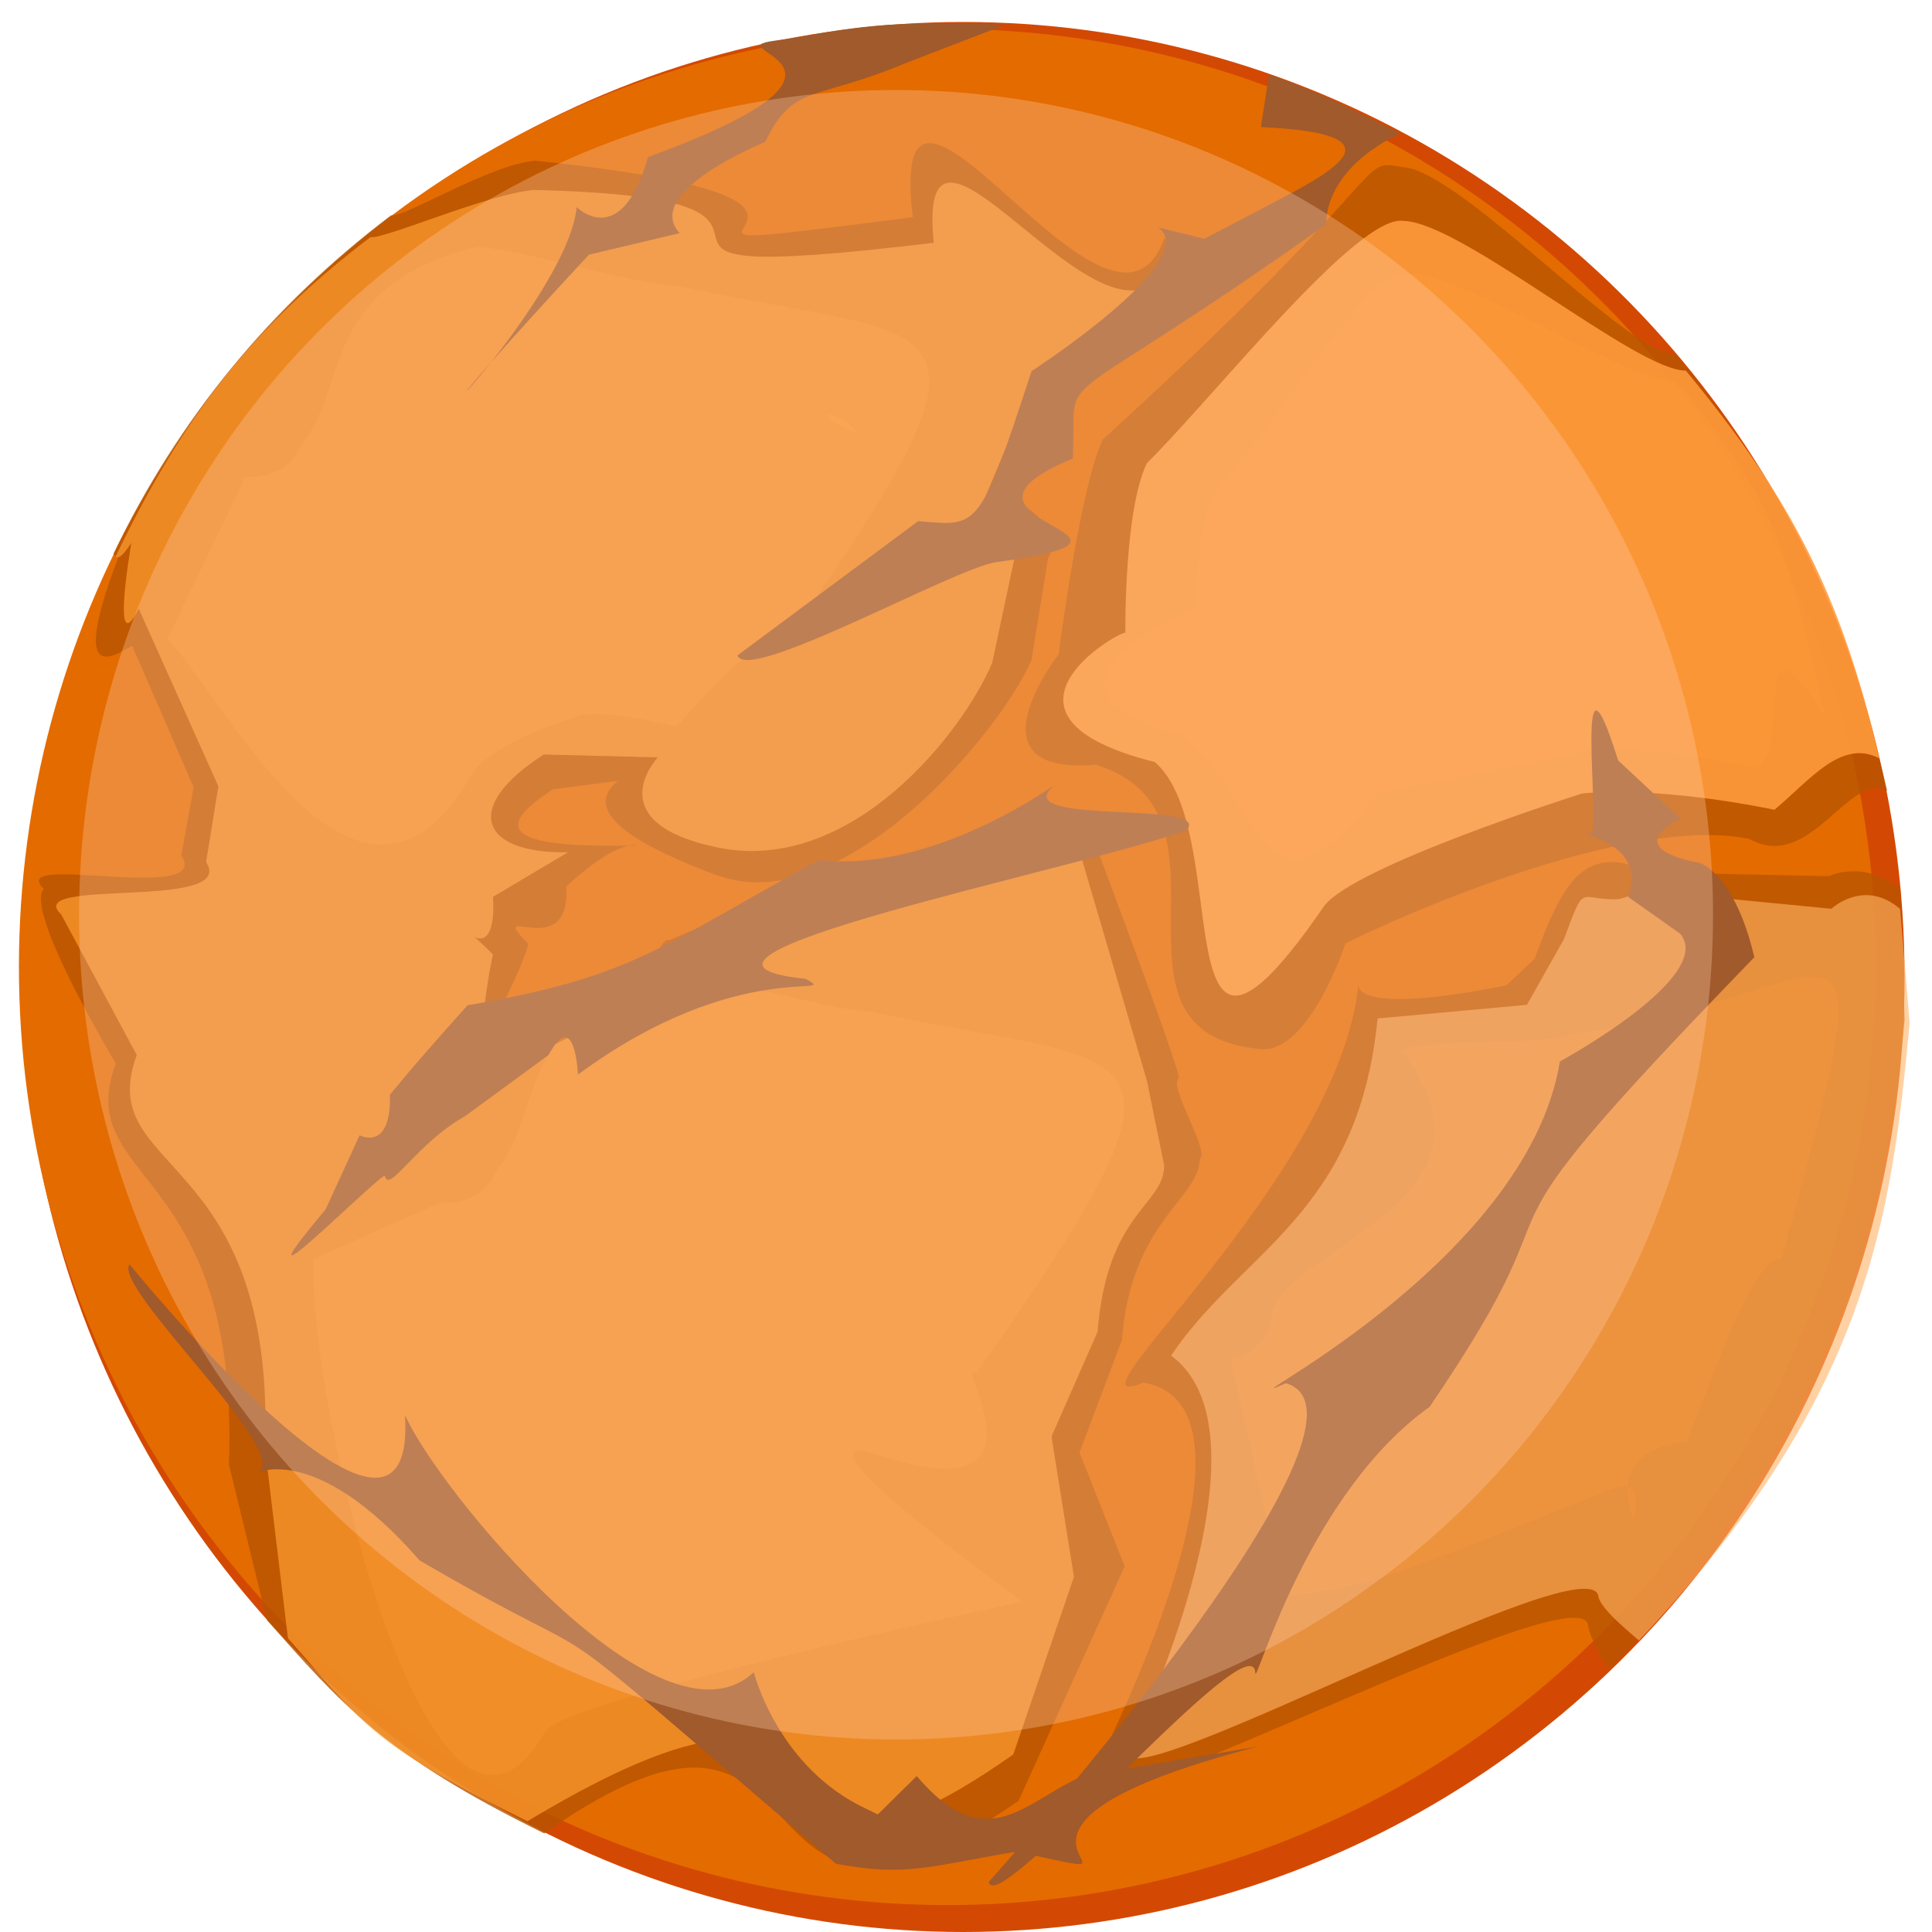 <?xml version="1.0" encoding="UTF-8" standalone="no"?>
<!-- Created with Inkscape (http://www.inkscape.org/) -->

<svg
   xmlns:dc="http://purl.org/dc/elements/1.1/"
   xmlns:cc="http://creativecommons.org/ns#"
   xmlns:rdf="http://www.w3.org/1999/02/22-rdf-syntax-ns#"
   xmlns:svg="http://www.w3.org/2000/svg"
   xmlns="http://www.w3.org/2000/svg"
   xmlns:sodipodi="http://sodipodi.sourceforge.net/DTD/sodipodi-0.dtd"
   xmlns:inkscape="http://www.inkscape.org/namespaces/inkscape"
   width="30"
   height="30"
   id="svg4684"
   version="1.1"
   inkscape:version="0.91 r13725"
   viewBox="0 0 64 64"
   sodipodi:docname="mars.svg">
  <defs
     id="defs4686">
    <filter
       inkscape:collect="always"
       style="color-interpolation-filters:sRGB"
       id="filter5768-6"
       x="-0.024"
       width="1.047"
       y="-0.075"
       height="1.149">
      <feGaussianBlur
         inkscape:collect="always"
         stdDeviation="0.472"
         id="feGaussianBlur5770-7" />
    </filter>
  </defs>
  <sodipodi:namedview
     id="base"
     pagecolor="#ffffff"
     bordercolor="#666666"
     borderopacity="1.0"
     inkscape:pageopacity="0.0"
     inkscape:pageshadow="2"
     inkscape:zoom="5.6568543"
     inkscape:cx="21.723222"
     inkscape:cy="45.894756"
     inkscape:current-layer="layer1"
     showgrid="true"
     inkscape:document-units="px"
     inkscape:grid-bbox="true"
     inkscape:window-width="1056"
     inkscape:window-height="736"
     inkscape:window-x="301"
     inkscape:window-y="0"
     inkscape:window-maximized="0" />
  <g
     id="layer1"
     inkscape:label="Layer 1"
     inkscape:groupmode="layer">
    <ellipse
       style="opacity:1;fill:#d24700;fill-opacity:0.988;stroke:#d3956a;stroke-width:0;stroke-miterlimit:4;stroke-dasharray:none;stroke-opacity:0.645"
       id="path5232"
       cx="31.909"
       cy="32.364"
       rx="31.182"
       ry="31.636" />
    <path
       style="opacity:1;fill:#8787de;fill-opacity:1;stroke:#d3956a;stroke-width:0;stroke-miterlimit:4;stroke-dasharray:none;stroke-opacity:0.645"
       id="path5240"
       ry="31.074"
       rx="30.759"
       cy="31.87"
       cx="31.662" />
    <path
       style="opacity:1;fill:#b3b3b3;fill-opacity:1;stroke:#79956a;stroke-width:0.5;stroke-miterlimit:4;stroke-dasharray:none;stroke-opacity:0.645"
       id="path5258"
       ry="23"
       rx="21.545"
       cy="31.545"
       cx="28.273" />
    <path
       inkscape:connector-curvature="0"
       style="opacity:1;fill:#d38d5f;fill-opacity:0.337;stroke:#d3956a;stroke-width:0;stroke-miterlimit:4;stroke-dasharray:none;stroke-opacity:0.645;filter:url(#filter5768-6)"
       d="m -5.31,41.422 c -9.2,48.849 -4.6,24.425 0,0 z"
       id="path5232-3-6-1"
       sodipodi:nodetypes="cc"
       transform="matrix(0.667,-0.039,0.026,0.691,9.797,-15.988)" />
    <ellipse
       style="opacity:1;fill:#e46b00;fill-opacity:1;stroke:#d3956a;stroke-width:0;stroke-miterlimit:4;stroke-dasharray:none;stroke-opacity:0.645"
       id="path5240-2"
       cx="31.386"
       cy="32.034"
       rx="30.759"
       ry="31.074" />
    <path
       inkscape:connector-curvature="0"
       style="opacity:1;fill:#b95500;fill-opacity:0.816;stroke:#d3956a;stroke-width:0;stroke-miterlimit:4;stroke-dasharray:none;stroke-opacity:0.645"
       d="m 53.358,28.559 c -1.245,0.015 -1.824,1.311 -2.522,3.199 l -0.934,0.884 c -5.317,1.056 -4.897,-0.063 -4.897,-0.063 -0.642,6.505 -10.161,14.481 -7.129,13.221 4.811,0.822 -1.956,13.534 -1.956,13.534 0.436,1.2 16.427,-7.262 16.685,-5.501 0.062,0.425 0.53,1.284 0.723,1.463 7.673,-8.106 9.165,-15.203 9.765,-21.509 l -0.14,-4.316 c -1.196,-1.024 -2.366,-0.447 -2.366,-0.447 l -6.241,-0.131 c -0.221,-0.231 -0.573,-0.34 -0.988,-0.335 z"
       id="path5240-2-8"
       sodipodi:nodetypes="scccccscccccs" />
    <path
       inkscape:connector-curvature="0"
       style="opacity:1;fill:#b85500;fill-opacity:0.817;stroke:#d3956a;stroke-width:0;stroke-miterlimit:4;stroke-dasharray:none;stroke-opacity:0.645"
       d="M 17.734,5.322 C 16.211,5.452 13.453,7.191 12.948,7.136 8.972,10.149 5.913,13.86 3.757,18.345 c 0.146,0.165 0.095,0.111 0.146,0.165 -1.924,5.06 0.587,2.595 0.496,2.93 L 6.415,26.079 6.006,28.34 c 1.068,1.617 -5.88,-0.136 -4.55,1.105 -0.689,0.677 2.379,5.782 2.379,5.782 -1.464,3.974 4.115,3.3 3.748,13.286 l 1.259,5.156 c 2.463,2.774 3.87,4.452 9.185,7.065 10.093,-7.087 5.625,6 15.718,-1.087 l 3.51,-7.76 -1.494,-3.77 1.403,-3.727 c 0.307,-3.961 2.573,-4.675 2.58,-6.003 0.344,-0.259 -1.062,-2.419 -0.694,-2.671 0.081,-0.212 -2.942,-8.222 -2.942,-8.222 -6.321,1.611 -9.368,1.698 -9.368,1.698 l -4.573,1.956 c -0.327,-0.217 -0.95,2.204 -2.506,2.08 0,0 -0.398,-0.006 -0.508,0.043 -1.095,0.493 -1.868,0.924 -2.419,1.296 -0.755,-0.603 0.304,-1.71 0.772,-3.293 -1.495,-1.538 1.405,0.733 1.255,-1.913 1.764,-1.62 2.357,-1.35 2.357,-1.35 -2.921,0.051 -5.522,-0.118 -2.8,-1.865 l 2.152,-0.279 c -1.277,1.029 0.648,2.144 3.23,3.109 4.261,1.594 9.53,-4.865 10.472,-7.118 l 0.545,-3.359 c 1.331,-2.278 -7.241,-3.941 -7.322,-4.783 1.884,0.298 2.294,4.304 4.41,4.477 l 3.243,-4.743 C 35.089,12.127 46.059,8.072 38.562,7.904 36.799,12.827 29.323,-0.503 30.237,7.195 17.701,8.802 32.177,6.841 17.734,5.322 Z"
       id="path5240-2-4"
       sodipodi:nodetypes="cccccccccccccccccccccccccccccscccccccc" />
    <path
       inkscape:connector-curvature="0"
       style="opacity:1;fill:#b85500;fill-opacity:0.816;stroke:#d3956a;stroke-width:0;stroke-miterlimit:4;stroke-dasharray:none;stroke-opacity:0.645"
       d="m 46.428,5.532 c -1.497,-0.276 0,0 -9.893,9.025 -0.758,1.545 -1.463,7.113 -1.463,7.113 0,0 -3.142,4.03 1.228,3.663 5.2,1.591 -0.381,8.878 5.463,9.42 1.608,0.149 2.807,-3.502 2.807,-3.502 1.45,-0.734 9.273,-4.297 13.378,-3.463 2.002,1.138 3.305,-2.26 4.566,-1.591 -1.244,-5.354 -3.5,-10.228 -7.002,-14.458 -1.621,0.022 -7.154,-6.146 -9.083,-6.207 z"
       id="path5240-2-3"
       sodipodi:nodetypes="ccccsccccc" />
    <path
       inkscape:connector-curvature="0"
       style="opacity:1;fill:#ff9b3c;fill-opacity:0.888;stroke:#d3956a;stroke-width:0;stroke-miterlimit:4;stroke-dasharray:none;stroke-opacity:0.645"
       d="m 46.51,7.319 c -1.497,-0.276 -6.196,5.713 -8.518,8.025 -0.758,1.545 -0.713,5.613 -0.713,5.613 -0.307,0 -5.037,2.78 0.978,4.288 2.7,2.341 0.13,12.735 5.588,4.795 0.915,-1.331 8.557,-3.752 8.557,-3.752 0,0 2.273,-0.297 6.378,0.537 1.161,-0.964 2.217,-2.37 3.478,-1.701 -1.244,-5.354 -2.911,-8.618 -6.414,-12.848 -1.621,0.022 -7.404,-4.896 -9.333,-4.957 z"
       id="path5240-2-3-0"
       sodipodi:nodetypes="ccccsccccc" />
    <path
       inkscape:connector-curvature="0"
       style="opacity:1;fill:#ffb367;fill-opacity:0.609;stroke:#d3956a;stroke-width:0;stroke-miterlimit:4;stroke-dasharray:none;stroke-opacity:0.645"
       d="m 53.526,29.791 c -1.245,0.015 -1.014,-0.58 -1.712,1.309 l -1.232,2.186 -4.947,0.452 c -0.642,6.505 -4.499,7.679 -6.842,11.169 3.686,2.697 -1.435,13.221 -1.435,13.221 0.436,1.2 15.334,-7.01 15.591,-5.248 0.062,0.425 1.148,1.284 1.342,1.463 7.673,-8.106 8.369,-14.142 8.969,-20.448 l -0.317,-3.786 c -1.196,-1.024 -2.277,-0.005 -2.277,-0.005 l -5.887,-0.573 c -0.221,-0.231 -0.838,0.254 -1.253,0.26 z"
       id="path5240-2-8-5"
       sodipodi:nodetypes="scccccscccccs" />
    <path
       inkscape:connector-curvature="0"
       style="opacity:1;fill:#ff9d30;fill-opacity:0.716;stroke:#d3956a;stroke-width:0;stroke-miterlimit:4;stroke-dasharray:none;stroke-opacity:0.645"
       d="m 17.68,6.294 c -1.523,0.13 -4.906,1.619 -5.411,1.564 -3.976,3.013 -6.285,6.099 -8.441,10.583 0.146,0.165 0.521,-0.46 0.521,-0.46 -0.674,4.185 0.246,2.18 0.246,2.18 l 2.64,5.889 -0.408,2.511 C 7.895,30.179 0.697,29.052 2.027,30.292 l 2.504,4.657 c -1.464,3.974 4.615,3.05 4.248,13.036 l 0.759,6.281 c 2.463,2.774 2.62,3.452 7.935,6.065 13.218,-7.962 6,4.875 16.093,-2.212 l 2.01,-5.885 -0.744,-4.645 1.528,-3.477 c 0.307,-3.961 2.198,-4.175 2.205,-5.503 l -0.569,-2.796 -2.192,-7.472 c -6.321,1.611 -8.868,1.948 -8.868,1.948 l -4.323,1.831 c -0.327,-0.217 -0.45,1.954 -2.006,1.83 0,0 -0.648,-0.132 -0.758,-0.082 -1.095,0.493 -2.993,1.549 -3.544,1.921 -0.755,-0.603 0.022,-4.168 0.022,-4.168 -1.495,-1.538 0.155,0.733 0.005,-1.913 l 2.482,-1.475 c -2.921,0.051 -3.522,-1.493 -0.8,-3.24 l 3.777,0.096 c 0,0 -2.027,2.154 1.98,2.984 4.455,0.923 8.155,-3.865 9.097,-6.118 l 0.795,-3.734 c 0.522,-0.894 -0.98,-1.193 -2.395,-1.885 -2.193,-1.072 -0.753,0.488 -0.802,-0.023 1.884,0.298 -0.706,1.804 1.41,1.977 l 2.243,-5.368 C 34.16,11.599 44.255,8.67 38.883,8.377 37.12,13.3 30.269,1.595 30.933,8.043 17.522,9.65 29.498,6.563 17.68,6.294 Z"
       id="path5240-2-4-03"
       sodipodi:nodetypes="cccccccccccccccccccccccccccccsccscccccc" />
    <path
       inkscape:connector-curvature="0"
       style="opacity:1;fill:#ff9b3c;fill-opacity:0.26;stroke:#d3956a;stroke-width:0;stroke-miterlimit:4;stroke-dasharray:none;stroke-opacity:0.645"
       d="m 22.253,32.222 c -5.223,1.281 -4.241,4.7 -5.801,6.539 -0.516,1.259 -1.861,1.074 -1.861,1.074 l -4.209,1.87 c -0.161,5.033 3.963,22.128 7.68,15.657 0.623,-1.084 15.827,-4.307 15.827,-4.307 0,0 -7.827,-5.617 -5.032,-4.937 6.397,2.204 2.635,-3.181 3.493,-2.636 8.153,-11.613 5.517,-10.023 -3.493,-11.97 -1.104,0.018 -5.292,-1.239 -6.606,-1.29 z"
       id="path5240-2-3-0-3-9"
       sodipodi:nodetypes="ccccsccccc" />
    <path
       inkscape:connector-curvature="0"
       style="opacity:1;fill:#ff9b3c;fill-opacity:0.259;stroke:#d3956a;stroke-width:0;stroke-miterlimit:4;stroke-dasharray:none;stroke-opacity:0.645"
       d="m 46.707,9.061 c -1.497,-0.276 -4.071,4.713 -6.393,7.025 -0.758,1.545 -0.713,4.113 -0.713,4.113 -0.307,0 -6.412,2.655 -0.397,4.163 2.7,2.341 2.584,6.774 6.463,1.92 l 6.932,-1.377 c 0,0 1.523,-0.297 5.628,0.537 1.161,-0.964 -0.283,-5.62 2.228,-1.701 -1.244,-5.354 -1.411,-6.868 -4.914,-11.098 -1.621,0.022 -6.904,-3.521 -8.833,-3.582 z"
       id="path5240-2-3-0-8"
       sodipodi:nodetypes="cccccccccc" />
    <path
       inkscape:connector-curvature="0"
       style="opacity:1;fill:#ff9b3c;fill-opacity:0.259;stroke:#d3956a;stroke-width:0;stroke-miterlimit:4;stroke-dasharray:none;stroke-opacity:0.645"
       d="m 46.403,34.786 c 3.852,4.827 -3.327,6.375 -4.242,8.618 -0.059,1.359 -1.387,1.641 -1.387,1.641 l 1.763,7.803 c 2.781,-0.187 4.035,-0.823 10.871,-3.518 1.163,-0.459 0.718,1.012 0.718,1.012 0,0 -1.109,-2.281 1.752,-2.588 0.477,-1.007 2.151,-6.261 3.143,-6.039 3.735,-13.689 2.17,-8.675 -6.967,-7.454 -1.032,0.391 -4.399,0.127 -5.652,0.525 z"
       id="path5240-2-3-0-3-2"
       sodipodi:nodetypes="ccccsccccc" />
    <path
       inkscape:connector-curvature="0"
       style="opacity:1;fill:#a05a2c;fill-opacity:1;stroke:#d3956a;stroke-width:0;stroke-miterlimit:4;stroke-dasharray:none;stroke-opacity:0.645"
       d="m 52.706,27.598 c -1.023,-0.062 1.972,0.163 1.229,2.114 l 1.72,1.216 c 1.199,1.424 -3.982,4.234 -3.982,4.234 -1.112,6.832 -11.675,11.8 -9.073,10.659 3.874,1.17 -9.847,16.524 -9.847,16.524 0.25,1.295 8.779,-8.799 8.832,-6.921 0.013,0.453 1.725,-5.934 5.773,-8.82 5.787,-8.489 -0.011,-3.782 10.756,-14.894 -0.645,-2.756 -1.794,-3.122 -1.794,-3.122 -2.405,-0.458 -1.131,-1.238 -0.642,-1.464 l -2.075,-1.933 c -1.505,-4.82 -0.556,2.427 -0.897,2.407 z"
       id="path5240-2-8-0"
       sodipodi:nodetypes="scccccscccccs" />
    <path
       inkscape:connector-curvature="0"
       style="opacity:1;fill:#a05a2c;fill-opacity:1;stroke:#d3956a;stroke-width:0;stroke-miterlimit:4;stroke-dasharray:none;stroke-opacity:0.645"
       d="m 12.752,38.954 c 0.119,0.614 1.054,-1.088 2.651,-1.977 l 2.767,-2.027 c 0.884,-1.624 0.975,0.648 0.975,0.648 5.351,-3.947 8.824,-2.481 7.539,-3.174 -6.097,-0.622 9.158,-3.653 12.616,-4.921 0.939,-1.006 -5.846,-0.148 -4.434,-1.434 0.341,-0.31 -3.771,2.878 -7.736,2.417 -5.266,2.852 -6.055,3.858 -11.642,4.815 -1.981,2.204 -2.572,2.968 -2.572,2.968 0.044,1.653 -0.754,1.461 -1.004,1.338 l -1.126,2.455 c -3.404,4.066 1.927,-1.312 1.967,-1.107 z"
       id="path5240-2-8-0-3"
       sodipodi:nodetypes="scccccscccccs" />
    <path
       inkscape:connector-curvature="0"
       style="opacity:1;fill:#ff9b3c;fill-opacity:0.259;stroke:#d3956a;stroke-width:0;stroke-miterlimit:4;stroke-dasharray:none;stroke-opacity:0.645"
       d="M 15.794,8.173 C 10.571,9.454 11.553,12.873 9.994,14.713 9.477,15.971 8.133,15.787 8.133,15.787 l -2.584,5.37 c 1.839,1.908 6.338,11.003 10.055,4.532 0.623,-1.084 3.452,-1.932 3.452,-1.932 0,0 0.548,-0.367 3.343,0.313 0.79,-0.786 2.635,-3.181 3.493,-2.636 C 34.046,9.82 31.41,11.41 22.4,9.463 21.296,9.481 17.108,8.223 15.794,8.173 Z"
       id="path5240-2-3-0-3"
       sodipodi:nodetypes="ccccsccccc" />
    <path
       inkscape:connector-curvature="0"
       style="opacity:1;fill:#a05a2c;fill-opacity:1;stroke:#d3956a;stroke-width:0;stroke-miterlimit:4;stroke-dasharray:none;stroke-opacity:0.645"
       d="M 42.211,6.697 39.896,7.908 38.361,7.534 c 1.536,1.054 -4.191,4.76 -4.191,4.76 -1.747,5.372 -1.785,5.124 -3.756,4.97 -5.984,4.447 -5.984,4.447 -5.984,4.447 0.32,0.958 7.196,-2.898 8.574,-3.088 6.557,-0.902 -2.651,-1.297 2.533,-3.432 0.175,-3.255 -1.146,-0.996 8.386,-7.75 0.058,-2.039 2.475,-3.017 2.475,-3.017 C 43.537,2.995 44.086,3.266 42.04,2.457 L 41.769,4.209 C 46.398,4.424 44.349,5.579 42.211,6.697 Z"
       id="path5240-2-8-0-6"
       sodipodi:nodetypes="scccccscccccs" />
    <path
       inkscape:connector-curvature="0"
       style="opacity:1;fill:#a05a2c;fill-opacity:1;stroke:#d3956a;stroke-width:0;stroke-miterlimit:4;stroke-dasharray:none;stroke-opacity:0.645"
       d="M 30.367,58.835 29.078,60.106 28.414,59.779 C 25.697,58.339 24.972,55.394 24.972,55.394 21.861,58.296 14.509,49.354 13.417,46.879 c 0.414,6.701 -9.133,-4.99 -9.127,-4.999 -0.562,0.767 5.275,6.139 4.305,6.861 -0.234,0.174 1.738,-1.139 5.306,2.951 7.418,4.324 2.472,0.366 13.788,10.045 2.337,0.449 3.174,0.066 5.998,-0.401 5.804,1.285 -3.204,-0.572 7.975,-3.478 l -5.766,0.968 c -1.889,0.773 -3.181,2.775 -5.528,0.009 z"
       id="path5240-2-8-0-4"
       sodipodi:nodetypes="ccccccsccccccc" />
    <path
       inkscape:connector-curvature="0"
       style="opacity:1;fill:#a05a2c;fill-opacity:1;stroke:#d3956a;stroke-width:0;stroke-miterlimit:4;stroke-dasharray:none;stroke-opacity:0.645"
       d="M 19.51,8.437 22.517,7.723 c -1.268,-1.364 2.832,-3.022 2.832,-3.022 0.935,-1.943 1.624,-1.34 4.663,-2.614 L 33.289,0.824 C 28.767,0.615 27.772,1.061 25.672,1.346 23.457,1.648 30.013,2.087 21.467,5.2 20.584,8.337 19.103,6.862 19.103,6.862 c -0.32,3.36 -8.275,10.928 0.407,1.575 z"
       id="path5240-2-8-0-6-2"
       sodipodi:nodetypes="cccccsccc" />
    <ellipse
       style="opacity:1;fill:#ffccaa;fill-opacity:0.325;stroke:#d3956a;stroke-width:0;stroke-linejoin:round;stroke-miterlimit:4;stroke-dasharray:none;stroke-opacity:0.627"
       id="path5979"
       cx="29.683"
       cy="30.302"
       rx="27.063"
       ry="27.32" />
  </g>
</svg>
